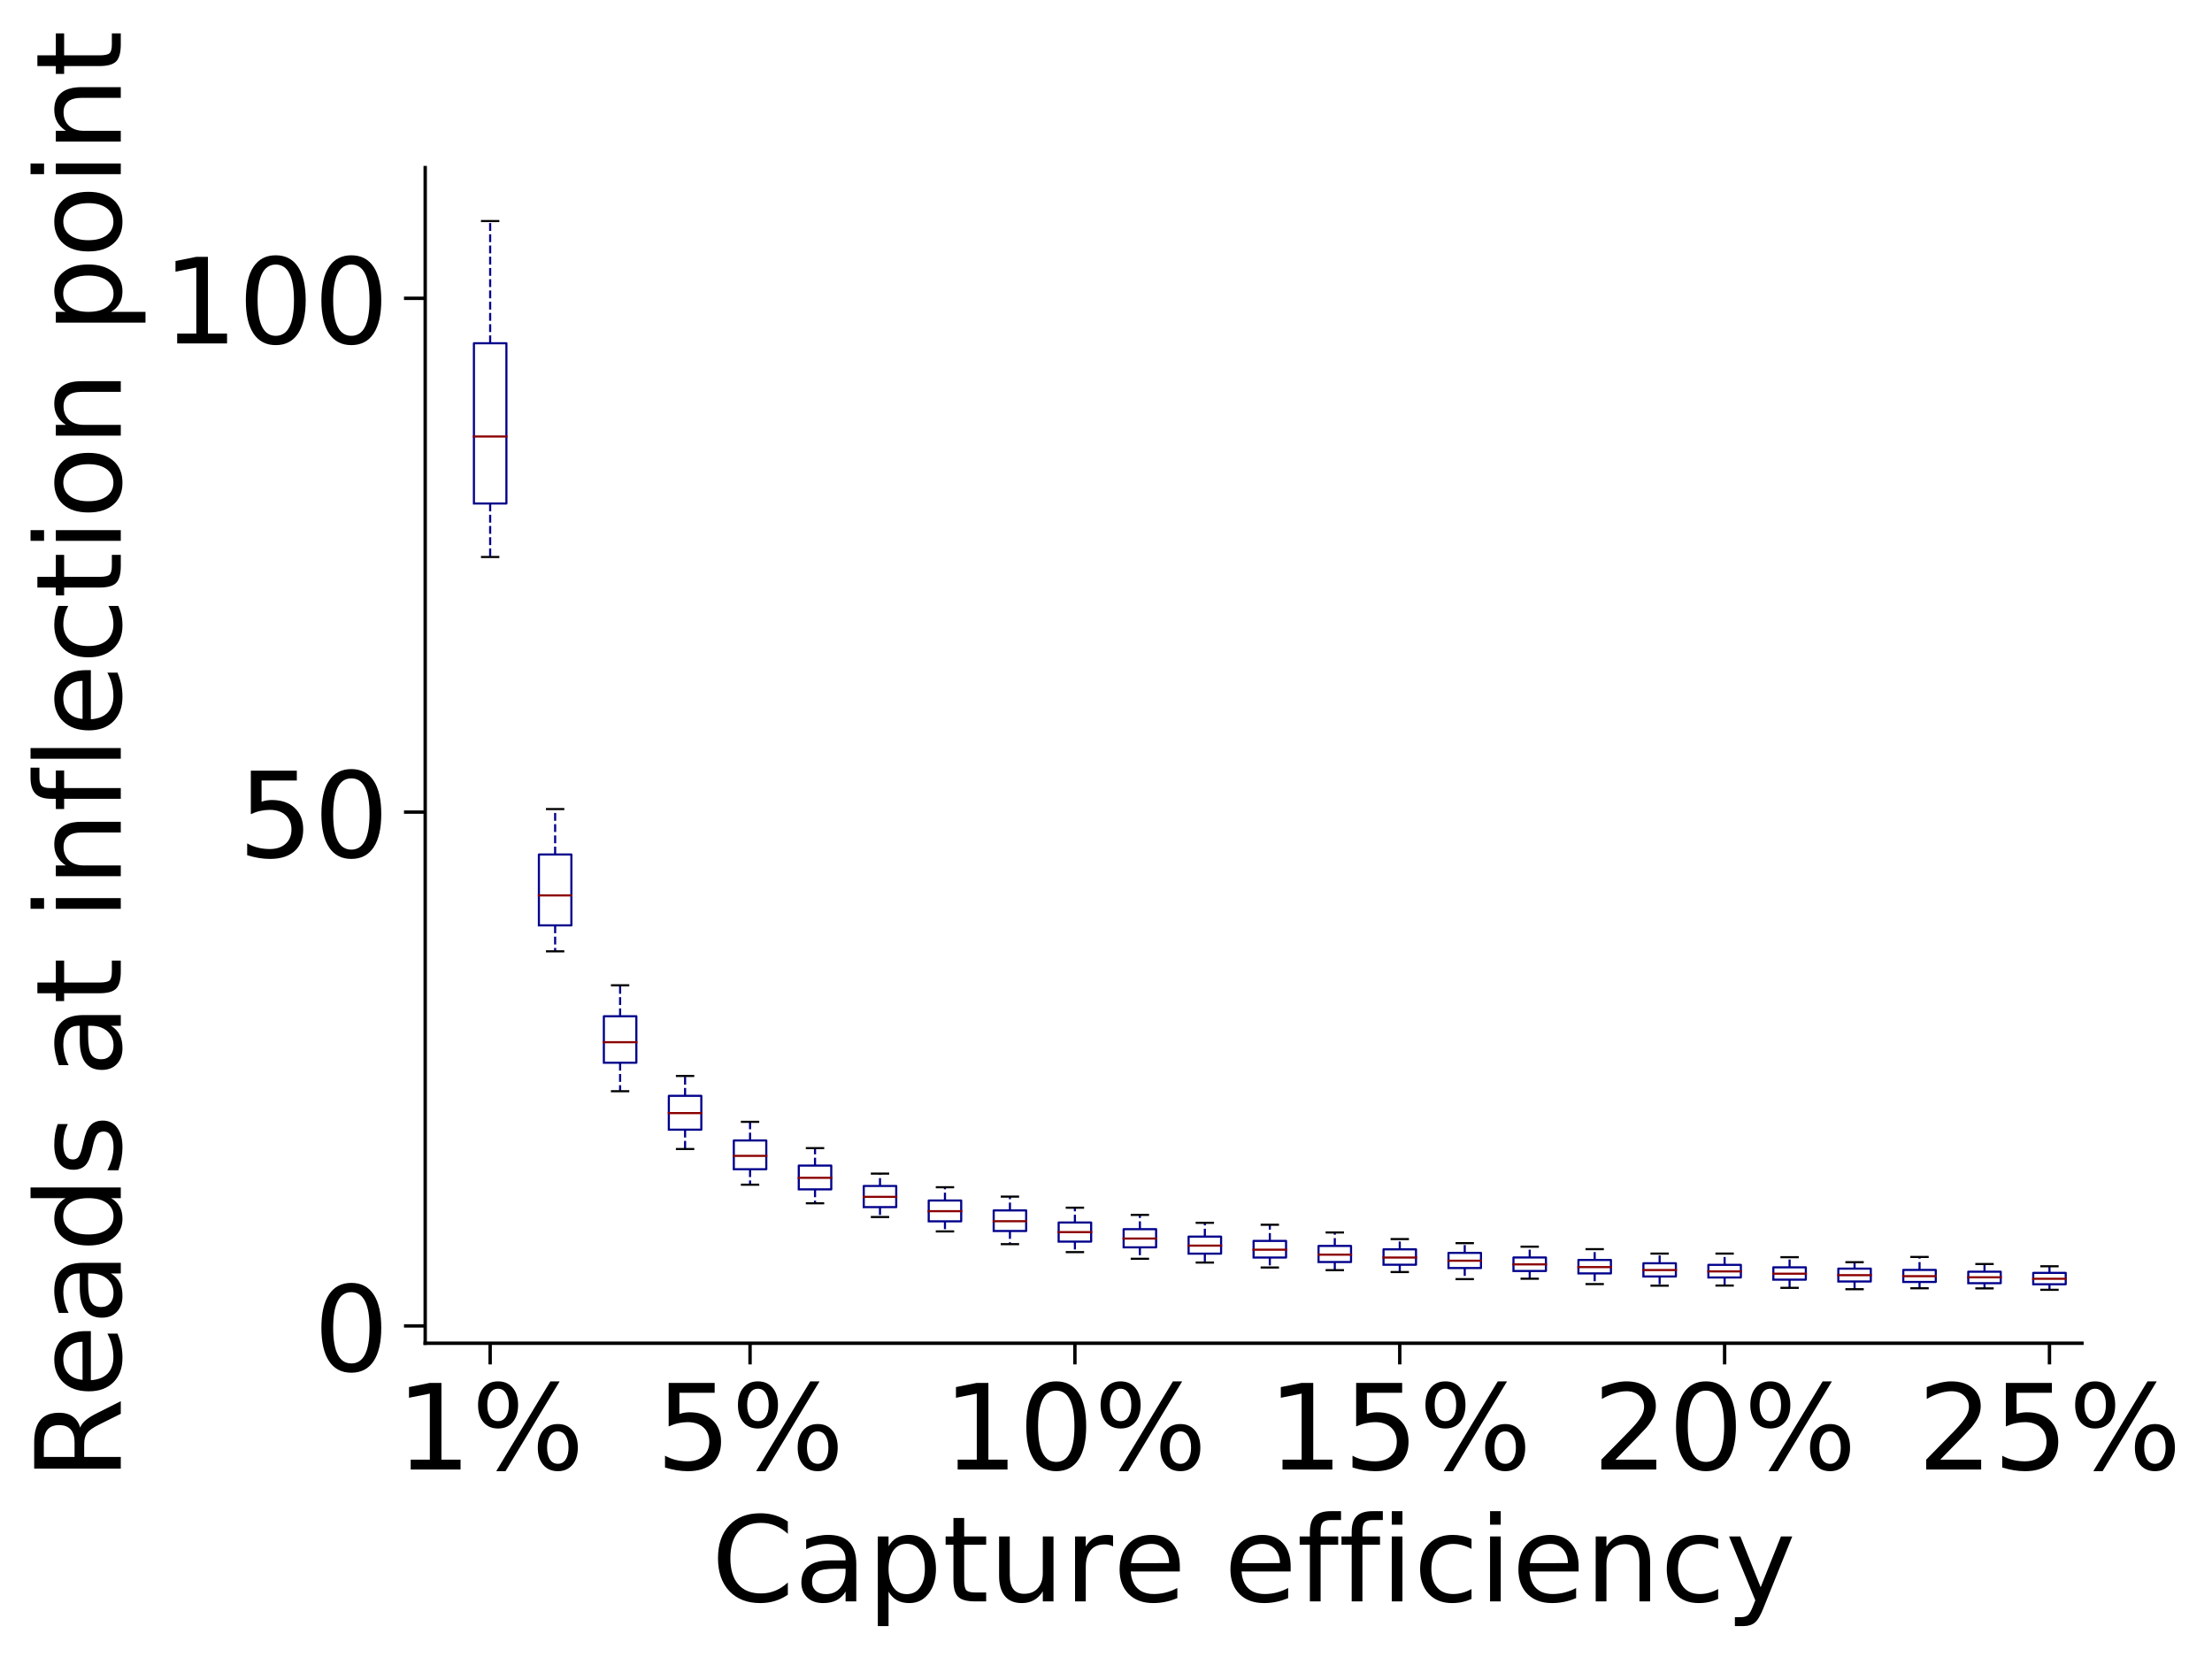 <?xml version="1.0" encoding="utf-8" standalone="no"?>
<!DOCTYPE svg PUBLIC "-//W3C//DTD SVG 1.1//EN"
  "http://www.w3.org/Graphics/SVG/1.1/DTD/svg11.dtd">
<!-- Created with matplotlib (https://matplotlib.org/) -->
<svg height="390.62pt" version="1.1" viewBox="0 0 521.502 390.62" width="521.502pt" xmlns="http://www.w3.org/2000/svg" xmlns:xlink="http://www.w3.org/1999/xlink">
 <defs>
  <style type="text/css">
*{stroke-linecap:butt;stroke-linejoin:round;}
  </style>
 </defs>
 <g id="figure_1">
  <g id="patch_1">
   <path d="M 0 390.62 
L 521.502 390.62 
L 521.502 0 
L 0 0 
z
" style="fill:none;"/>
  </g>
  <g id="axes_1">
   <g id="patch_2">
    <path d="M 100.244 316.723 
L 490.844 316.723 
L 490.844 39.523 
L 100.244 39.523 
z
" style="fill:none;"/>
   </g>
   <g id="matplotlib.axis_1">
    <g id="xtick_1">
     <g id="line2d_1">
      <defs>
       <path d="M 0 0 
L 0 5 
" id="m5a1c0b09aa" style="stroke:#000000;stroke-width:0.8;"/>
      </defs>
      <g>
       <use style="stroke:#000000;stroke-width:0.8;" x="115.561" xlink:href="#m5a1c0b09aa" y="316.723"/>
      </g>
     </g>
     <g id="text_1">
      <!-- 1% -->
      <defs>
       <path d="M 12.406 8.297 
L 28.516 8.297 
L 28.516 63.922 
L 10.984 60.406 
L 10.984 69.391 
L 28.422 72.906 
L 38.281 72.906 
L 38.281 8.297 
L 54.391 8.297 
L 54.391 0 
L 12.406 0 
z
" id="DejaVuSans-49"/>
       <path d="M 72.703 32.078 
Q 68.453 32.078 66.031 28.469 
Q 63.625 24.859 63.625 18.406 
Q 63.625 12.062 66.031 8.422 
Q 68.453 4.781 72.703 4.781 
Q 76.859 4.781 79.266 8.422 
Q 81.688 12.062 81.688 18.406 
Q 81.688 24.812 79.266 28.438 
Q 76.859 32.078 72.703 32.078 
z
M 72.703 38.281 
Q 80.422 38.281 84.953 32.906 
Q 89.5 27.547 89.5 18.406 
Q 89.5 9.281 84.938 3.922 
Q 80.375 -1.422 72.703 -1.422 
Q 64.891 -1.422 60.344 3.922 
Q 55.812 9.281 55.812 18.406 
Q 55.812 27.594 60.375 32.938 
Q 64.938 38.281 72.703 38.281 
z
M 22.312 68.016 
Q 18.109 68.016 15.688 64.375 
Q 13.281 60.75 13.281 54.391 
Q 13.281 47.953 15.672 44.328 
Q 18.062 40.719 22.312 40.719 
Q 26.562 40.719 28.969 44.328 
Q 31.391 47.953 31.391 54.391 
Q 31.391 60.688 28.953 64.344 
Q 26.516 68.016 22.312 68.016 
z
M 66.406 74.219 
L 74.219 74.219 
L 28.609 -1.422 
L 20.797 -1.422 
z
M 22.312 74.219 
Q 30.031 74.219 34.609 68.875 
Q 39.203 63.531 39.203 54.391 
Q 39.203 45.172 34.641 39.844 
Q 30.078 34.516 22.312 34.516 
Q 14.547 34.516 10.031 39.859 
Q 5.516 45.219 5.516 54.391 
Q 5.516 63.484 10.047 68.844 
Q 14.594 74.219 22.312 74.219 
z
" id="DejaVuSans-37"/>
      </defs>
      <g transform="translate(93.352 346.498)scale(0.28 -0.28)">
       <use xlink:href="#DejaVuSans-49"/>
       <use x="63.623" xlink:href="#DejaVuSans-37"/>
      </g>
     </g>
    </g>
    <g id="xtick_2">
     <g id="line2d_2">
      <g>
       <use style="stroke:#000000;stroke-width:0.8;" x="176.832" xlink:href="#m5a1c0b09aa" y="316.723"/>
      </g>
     </g>
     <g id="text_2">
      <!-- 5% -->
      <defs>
       <path d="M 10.797 72.906 
L 49.516 72.906 
L 49.516 64.594 
L 19.828 64.594 
L 19.828 46.734 
Q 21.969 47.469 24.109 47.828 
Q 26.266 48.188 28.422 48.188 
Q 40.625 48.188 47.75 41.5 
Q 54.891 34.812 54.891 23.391 
Q 54.891 11.625 47.562 5.094 
Q 40.234 -1.422 26.906 -1.422 
Q 22.312 -1.422 17.547 -0.641 
Q 12.797 0.141 7.719 1.703 
L 7.719 11.625 
Q 12.109 9.234 16.797 8.062 
Q 21.484 6.891 26.703 6.891 
Q 35.156 6.891 40.078 11.328 
Q 45.016 15.766 45.016 23.391 
Q 45.016 31 40.078 35.438 
Q 35.156 39.891 26.703 39.891 
Q 22.75 39.891 18.812 39.016 
Q 14.891 38.141 10.797 36.281 
z
" id="DejaVuSans-53"/>
      </defs>
      <g transform="translate(154.622 346.498)scale(0.28 -0.28)">
       <use xlink:href="#DejaVuSans-53"/>
       <use x="63.623" xlink:href="#DejaVuSans-37"/>
      </g>
     </g>
    </g>
    <g id="xtick_3">
     <g id="line2d_3">
      <g>
       <use style="stroke:#000000;stroke-width:0.8;" x="253.42" xlink:href="#m5a1c0b09aa" y="316.723"/>
      </g>
     </g>
     <g id="text_3">
      <!-- 10% -->
      <defs>
       <path d="M 31.781 66.406 
Q 24.172 66.406 20.328 58.906 
Q 16.5 51.422 16.5 36.375 
Q 16.5 21.391 20.328 13.891 
Q 24.172 6.391 31.781 6.391 
Q 39.453 6.391 43.281 13.891 
Q 47.125 21.391 47.125 36.375 
Q 47.125 51.422 43.281 58.906 
Q 39.453 66.406 31.781 66.406 
z
M 31.781 74.219 
Q 44.047 74.219 50.516 64.516 
Q 56.984 54.828 56.984 36.375 
Q 56.984 17.969 50.516 8.266 
Q 44.047 -1.422 31.781 -1.422 
Q 19.531 -1.422 13.062 8.266 
Q 6.594 17.969 6.594 36.375 
Q 6.594 54.828 13.062 64.516 
Q 19.531 74.219 31.781 74.219 
z
" id="DejaVuSans-48"/>
      </defs>
      <g transform="translate(222.303 346.498)scale(0.28 -0.28)">
       <use xlink:href="#DejaVuSans-49"/>
       <use x="63.623" xlink:href="#DejaVuSans-48"/>
       <use x="127.246" xlink:href="#DejaVuSans-37"/>
      </g>
     </g>
    </g>
    <g id="xtick_4">
     <g id="line2d_4">
      <g>
       <use style="stroke:#000000;stroke-width:0.8;" x="330.008" xlink:href="#m5a1c0b09aa" y="316.723"/>
      </g>
     </g>
     <g id="text_4">
      <!-- 15% -->
      <g transform="translate(298.891 346.498)scale(0.28 -0.28)">
       <use xlink:href="#DejaVuSans-49"/>
       <use x="63.623" xlink:href="#DejaVuSans-53"/>
       <use x="127.246" xlink:href="#DejaVuSans-37"/>
      </g>
     </g>
    </g>
    <g id="xtick_5">
     <g id="line2d_5">
      <g>
       <use style="stroke:#000000;stroke-width:0.8;" x="406.597" xlink:href="#m5a1c0b09aa" y="316.723"/>
      </g>
     </g>
     <g id="text_5">
      <!-- 20% -->
      <defs>
       <path d="M 19.188 8.297 
L 53.609 8.297 
L 53.609 0 
L 7.328 0 
L 7.328 8.297 
Q 12.938 14.109 22.625 23.891 
Q 32.328 33.688 34.812 36.531 
Q 39.547 41.844 41.422 45.531 
Q 43.312 49.219 43.312 52.781 
Q 43.312 58.594 39.234 62.25 
Q 35.156 65.922 28.609 65.922 
Q 23.969 65.922 18.812 64.312 
Q 13.672 62.703 7.812 59.422 
L 7.812 69.391 
Q 13.766 71.781 18.938 73 
Q 24.125 74.219 28.422 74.219 
Q 39.75 74.219 46.484 68.547 
Q 53.219 62.891 53.219 53.422 
Q 53.219 48.922 51.531 44.891 
Q 49.859 40.875 45.406 35.406 
Q 44.188 33.984 37.641 27.219 
Q 31.109 20.453 19.188 8.297 
z
" id="DejaVuSans-50"/>
      </defs>
      <g transform="translate(375.48 346.498)scale(0.28 -0.28)">
       <use xlink:href="#DejaVuSans-50"/>
       <use x="63.623" xlink:href="#DejaVuSans-48"/>
       <use x="127.246" xlink:href="#DejaVuSans-37"/>
      </g>
     </g>
    </g>
    <g id="xtick_6">
     <g id="line2d_6">
      <g>
       <use style="stroke:#000000;stroke-width:0.8;" x="483.185" xlink:href="#m5a1c0b09aa" y="316.723"/>
      </g>
     </g>
     <g id="text_6">
      <!-- 25% -->
      <g transform="translate(452.068 346.498)scale(0.28 -0.28)">
       <use xlink:href="#DejaVuSans-50"/>
       <use x="63.623" xlink:href="#DejaVuSans-53"/>
       <use x="127.246" xlink:href="#DejaVuSans-37"/>
      </g>
     </g>
    </g>
    <g id="text_7">
     <!-- Capture efficiency -->
     <defs>
      <path d="M 64.406 67.281 
L 64.406 56.891 
Q 59.422 61.531 53.781 63.812 
Q 48.141 66.109 41.797 66.109 
Q 29.297 66.109 22.656 58.469 
Q 16.016 50.828 16.016 36.375 
Q 16.016 21.969 22.656 14.328 
Q 29.297 6.688 41.797 6.688 
Q 48.141 6.688 53.781 8.984 
Q 59.422 11.281 64.406 15.922 
L 64.406 5.609 
Q 59.234 2.094 53.438 0.328 
Q 47.656 -1.422 41.219 -1.422 
Q 24.656 -1.422 15.125 8.703 
Q 5.609 18.844 5.609 36.375 
Q 5.609 53.953 15.125 64.078 
Q 24.656 74.219 41.219 74.219 
Q 47.75 74.219 53.531 72.484 
Q 59.328 70.75 64.406 67.281 
z
" id="DejaVuSans-67"/>
      <path d="M 34.281 27.484 
Q 23.391 27.484 19.188 25 
Q 14.984 22.516 14.984 16.5 
Q 14.984 11.719 18.141 8.906 
Q 21.297 6.109 26.703 6.109 
Q 34.188 6.109 38.703 11.406 
Q 43.219 16.703 43.219 25.484 
L 43.219 27.484 
z
M 52.203 31.203 
L 52.203 0 
L 43.219 0 
L 43.219 8.297 
Q 40.141 3.328 35.547 0.953 
Q 30.953 -1.422 24.312 -1.422 
Q 15.922 -1.422 10.953 3.297 
Q 6 8.016 6 15.922 
Q 6 25.141 12.172 29.828 
Q 18.359 34.516 30.609 34.516 
L 43.219 34.516 
L 43.219 35.406 
Q 43.219 41.609 39.141 45 
Q 35.062 48.391 27.688 48.391 
Q 23 48.391 18.547 47.266 
Q 14.109 46.141 10.016 43.891 
L 10.016 52.203 
Q 14.938 54.109 19.578 55.047 
Q 24.219 56 28.609 56 
Q 40.484 56 46.344 49.844 
Q 52.203 43.703 52.203 31.203 
z
" id="DejaVuSans-97"/>
      <path d="M 18.109 8.203 
L 18.109 -20.797 
L 9.078 -20.797 
L 9.078 54.688 
L 18.109 54.688 
L 18.109 46.391 
Q 20.953 51.266 25.266 53.625 
Q 29.594 56 35.594 56 
Q 45.562 56 51.781 48.094 
Q 58.016 40.188 58.016 27.297 
Q 58.016 14.406 51.781 6.484 
Q 45.562 -1.422 35.594 -1.422 
Q 29.594 -1.422 25.266 0.953 
Q 20.953 3.328 18.109 8.203 
z
M 48.688 27.297 
Q 48.688 37.203 44.609 42.844 
Q 40.531 48.484 33.406 48.484 
Q 26.266 48.484 22.188 42.844 
Q 18.109 37.203 18.109 27.297 
Q 18.109 17.391 22.188 11.75 
Q 26.266 6.109 33.406 6.109 
Q 40.531 6.109 44.609 11.75 
Q 48.688 17.391 48.688 27.297 
z
" id="DejaVuSans-112"/>
      <path d="M 18.312 70.219 
L 18.312 54.688 
L 36.812 54.688 
L 36.812 47.703 
L 18.312 47.703 
L 18.312 18.016 
Q 18.312 11.328 20.141 9.422 
Q 21.969 7.516 27.594 7.516 
L 36.812 7.516 
L 36.812 0 
L 27.594 0 
Q 17.188 0 13.234 3.875 
Q 9.281 7.766 9.281 18.016 
L 9.281 47.703 
L 2.688 47.703 
L 2.688 54.688 
L 9.281 54.688 
L 9.281 70.219 
z
" id="DejaVuSans-116"/>
      <path d="M 8.5 21.578 
L 8.5 54.688 
L 17.484 54.688 
L 17.484 21.922 
Q 17.484 14.156 20.5 10.266 
Q 23.531 6.391 29.594 6.391 
Q 36.859 6.391 41.078 11.031 
Q 45.312 15.672 45.312 23.688 
L 45.312 54.688 
L 54.297 54.688 
L 54.297 0 
L 45.312 0 
L 45.312 8.406 
Q 42.047 3.422 37.719 1 
Q 33.406 -1.422 27.688 -1.422 
Q 18.266 -1.422 13.375 4.438 
Q 8.5 10.297 8.5 21.578 
z
M 31.109 56 
z
" id="DejaVuSans-117"/>
      <path d="M 41.109 46.297 
Q 39.594 47.172 37.812 47.578 
Q 36.031 48 33.891 48 
Q 26.266 48 22.188 43.047 
Q 18.109 38.094 18.109 28.812 
L 18.109 0 
L 9.078 0 
L 9.078 54.688 
L 18.109 54.688 
L 18.109 46.188 
Q 20.953 51.172 25.484 53.578 
Q 30.031 56 36.531 56 
Q 37.453 56 38.578 55.875 
Q 39.703 55.766 41.062 55.516 
z
" id="DejaVuSans-114"/>
      <path d="M 56.203 29.594 
L 56.203 25.203 
L 14.891 25.203 
Q 15.484 15.922 20.484 11.062 
Q 25.484 6.203 34.422 6.203 
Q 39.594 6.203 44.453 7.469 
Q 49.312 8.734 54.109 11.281 
L 54.109 2.781 
Q 49.266 0.734 44.188 -0.344 
Q 39.109 -1.422 33.891 -1.422 
Q 20.797 -1.422 13.156 6.188 
Q 5.516 13.812 5.516 26.812 
Q 5.516 40.234 12.766 48.109 
Q 20.016 56 32.328 56 
Q 43.359 56 49.781 48.891 
Q 56.203 41.797 56.203 29.594 
z
M 47.219 32.234 
Q 47.125 39.594 43.094 43.984 
Q 39.062 48.391 32.422 48.391 
Q 24.906 48.391 20.391 44.141 
Q 15.875 39.891 15.188 32.172 
z
" id="DejaVuSans-101"/>
      <path id="DejaVuSans-32"/>
      <path d="M 37.109 75.984 
L 37.109 68.5 
L 28.516 68.5 
Q 23.688 68.5 21.797 66.547 
Q 19.922 64.594 19.922 59.516 
L 19.922 54.688 
L 34.719 54.688 
L 34.719 47.703 
L 19.922 47.703 
L 19.922 0 
L 10.891 0 
L 10.891 47.703 
L 2.297 47.703 
L 2.297 54.688 
L 10.891 54.688 
L 10.891 58.5 
Q 10.891 67.625 15.141 71.797 
Q 19.391 75.984 28.609 75.984 
z
" id="DejaVuSans-102"/>
      <path d="M 9.422 54.688 
L 18.406 54.688 
L 18.406 0 
L 9.422 0 
z
M 9.422 75.984 
L 18.406 75.984 
L 18.406 64.594 
L 9.422 64.594 
z
" id="DejaVuSans-105"/>
      <path d="M 48.781 52.594 
L 48.781 44.188 
Q 44.969 46.297 41.141 47.344 
Q 37.312 48.391 33.406 48.391 
Q 24.656 48.391 19.812 42.844 
Q 14.984 37.312 14.984 27.297 
Q 14.984 17.281 19.812 11.734 
Q 24.656 6.203 33.406 6.203 
Q 37.312 6.203 41.141 7.25 
Q 44.969 8.297 48.781 10.406 
L 48.781 2.094 
Q 45.016 0.344 40.984 -0.531 
Q 36.969 -1.422 32.422 -1.422 
Q 20.062 -1.422 12.781 6.344 
Q 5.516 14.109 5.516 27.297 
Q 5.516 40.672 12.859 48.328 
Q 20.219 56 33.016 56 
Q 37.156 56 41.109 55.141 
Q 45.062 54.297 48.781 52.594 
z
" id="DejaVuSans-99"/>
      <path d="M 54.891 33.016 
L 54.891 0 
L 45.906 0 
L 45.906 32.719 
Q 45.906 40.484 42.875 44.328 
Q 39.844 48.188 33.797 48.188 
Q 26.516 48.188 22.312 43.547 
Q 18.109 38.922 18.109 30.906 
L 18.109 0 
L 9.078 0 
L 9.078 54.688 
L 18.109 54.688 
L 18.109 46.188 
Q 21.344 51.125 25.703 53.562 
Q 30.078 56 35.797 56 
Q 45.219 56 50.047 50.172 
Q 54.891 44.344 54.891 33.016 
z
" id="DejaVuSans-110"/>
      <path d="M 32.172 -5.078 
Q 28.375 -14.844 24.75 -17.812 
Q 21.141 -20.797 15.094 -20.797 
L 7.906 -20.797 
L 7.906 -13.281 
L 13.188 -13.281 
Q 16.891 -13.281 18.938 -11.516 
Q 21 -9.766 23.484 -3.219 
L 25.094 0.875 
L 2.984 54.688 
L 12.5 54.688 
L 29.594 11.922 
L 46.688 54.688 
L 56.203 54.688 
z
" id="DejaVuSans-121"/>
     </defs>
     <g transform="translate(167.706 377.597)scale(0.28 -0.28)">
      <use xlink:href="#DejaVuSans-67"/>
      <use x="69.824" xlink:href="#DejaVuSans-97"/>
      <use x="131.104" xlink:href="#DejaVuSans-112"/>
      <use x="194.58" xlink:href="#DejaVuSans-116"/>
      <use x="233.789" xlink:href="#DejaVuSans-117"/>
      <use x="297.168" xlink:href="#DejaVuSans-114"/>
      <use x="338.25" xlink:href="#DejaVuSans-101"/>
      <use x="399.773" xlink:href="#DejaVuSans-32"/>
      <use x="431.561" xlink:href="#DejaVuSans-101"/>
      <use x="493.084" xlink:href="#DejaVuSans-102"/>
      <use x="528.289" xlink:href="#DejaVuSans-102"/>
      <use x="563.494" xlink:href="#DejaVuSans-105"/>
      <use x="591.277" xlink:href="#DejaVuSans-99"/>
      <use x="646.258" xlink:href="#DejaVuSans-105"/>
      <use x="674.041" xlink:href="#DejaVuSans-101"/>
      <use x="735.564" xlink:href="#DejaVuSans-110"/>
      <use x="798.943" xlink:href="#DejaVuSans-99"/>
      <use x="853.924" xlink:href="#DejaVuSans-121"/>
     </g>
    </g>
   </g>
   <g id="matplotlib.axis_2">
    <g id="ytick_1">
     <g id="line2d_7">
      <defs>
       <path d="M 0 0 
L -5 0 
" id="mb9cf471424" style="stroke:#000000;stroke-width:0.8;"/>
      </defs>
      <g>
       <use style="stroke:#000000;stroke-width:0.8;" x="100.244" xlink:href="#mb9cf471424" y="312.641"/>
      </g>
     </g>
     <g id="text_8">
      <!-- 0 -->
      <g transform="translate(73.929 323.279)scale(0.28 -0.28)">
       <use xlink:href="#DejaVuSans-48"/>
      </g>
     </g>
    </g>
    <g id="ytick_2">
     <g id="line2d_8">
      <g>
       <use style="stroke:#000000;stroke-width:0.8;" x="100.244" xlink:href="#mb9cf471424" y="191.49"/>
      </g>
     </g>
     <g id="text_9">
      <!-- 50 -->
      <g transform="translate(56.114 202.128)scale(0.28 -0.28)">
       <use xlink:href="#DejaVuSans-53"/>
       <use x="63.623" xlink:href="#DejaVuSans-48"/>
      </g>
     </g>
    </g>
    <g id="ytick_3">
     <g id="line2d_9">
      <g>
       <use style="stroke:#000000;stroke-width:0.8;" x="100.244" xlink:href="#mb9cf471424" y="70.339"/>
      </g>
     </g>
     <g id="text_10">
      <!-- 100 -->
      <g transform="translate(38.299 80.977)scale(0.28 -0.28)">
       <use xlink:href="#DejaVuSans-49"/>
       <use x="63.623" xlink:href="#DejaVuSans-48"/>
       <use x="127.246" xlink:href="#DejaVuSans-48"/>
      </g>
     </g>
    </g>
    <g id="text_11">
     <!-- Reads at inflection point -->
     <defs>
      <path d="M 44.391 34.188 
Q 47.562 33.109 50.562 29.594 
Q 53.562 26.078 56.594 19.922 
L 66.609 0 
L 56 0 
L 46.688 18.703 
Q 43.062 26.031 39.672 28.422 
Q 36.281 30.812 30.422 30.812 
L 19.672 30.812 
L 19.672 0 
L 9.812 0 
L 9.812 72.906 
L 32.078 72.906 
Q 44.578 72.906 50.734 67.672 
Q 56.891 62.453 56.891 51.906 
Q 56.891 45.016 53.688 40.469 
Q 50.484 35.938 44.391 34.188 
z
M 19.672 64.797 
L 19.672 38.922 
L 32.078 38.922 
Q 39.203 38.922 42.844 42.219 
Q 46.484 45.516 46.484 51.906 
Q 46.484 58.297 42.844 61.547 
Q 39.203 64.797 32.078 64.797 
z
" id="DejaVuSans-82"/>
      <path d="M 45.406 46.391 
L 45.406 75.984 
L 54.391 75.984 
L 54.391 0 
L 45.406 0 
L 45.406 8.203 
Q 42.578 3.328 38.25 0.953 
Q 33.938 -1.422 27.875 -1.422 
Q 17.969 -1.422 11.734 6.484 
Q 5.516 14.406 5.516 27.297 
Q 5.516 40.188 11.734 48.094 
Q 17.969 56 27.875 56 
Q 33.938 56 38.25 53.625 
Q 42.578 51.266 45.406 46.391 
z
M 14.797 27.297 
Q 14.797 17.391 18.875 11.75 
Q 22.953 6.109 30.078 6.109 
Q 37.203 6.109 41.297 11.75 
Q 45.406 17.391 45.406 27.297 
Q 45.406 37.203 41.297 42.844 
Q 37.203 48.484 30.078 48.484 
Q 22.953 48.484 18.875 42.844 
Q 14.797 37.203 14.797 27.297 
z
" id="DejaVuSans-100"/>
      <path d="M 44.281 53.078 
L 44.281 44.578 
Q 40.484 46.531 36.375 47.5 
Q 32.281 48.484 27.875 48.484 
Q 21.188 48.484 17.844 46.438 
Q 14.5 44.391 14.5 40.281 
Q 14.5 37.156 16.891 35.375 
Q 19.281 33.594 26.516 31.984 
L 29.594 31.297 
Q 39.156 29.25 43.188 25.516 
Q 47.219 21.781 47.219 15.094 
Q 47.219 7.469 41.188 3.016 
Q 35.156 -1.422 24.609 -1.422 
Q 20.219 -1.422 15.453 -0.562 
Q 10.688 0.297 5.422 2 
L 5.422 11.281 
Q 10.406 8.688 15.234 7.391 
Q 20.062 6.109 24.812 6.109 
Q 31.156 6.109 34.562 8.281 
Q 37.984 10.453 37.984 14.406 
Q 37.984 18.062 35.516 20.016 
Q 33.062 21.969 24.703 23.781 
L 21.578 24.516 
Q 13.234 26.266 9.516 29.906 
Q 5.812 33.547 5.812 39.891 
Q 5.812 47.609 11.281 51.797 
Q 16.75 56 26.812 56 
Q 31.781 56 36.172 55.266 
Q 40.578 54.547 44.281 53.078 
z
" id="DejaVuSans-115"/>
      <path d="M 9.422 75.984 
L 18.406 75.984 
L 18.406 0 
L 9.422 0 
z
" id="DejaVuSans-108"/>
      <path d="M 30.609 48.391 
Q 23.391 48.391 19.188 42.75 
Q 14.984 37.109 14.984 27.297 
Q 14.984 17.484 19.156 11.844 
Q 23.344 6.203 30.609 6.203 
Q 37.797 6.203 41.984 11.859 
Q 46.188 17.531 46.188 27.297 
Q 46.188 37.016 41.984 42.703 
Q 37.797 48.391 30.609 48.391 
z
M 30.609 56 
Q 42.328 56 49.016 48.375 
Q 55.719 40.766 55.719 27.297 
Q 55.719 13.875 49.016 6.219 
Q 42.328 -1.422 30.609 -1.422 
Q 18.844 -1.422 12.172 6.219 
Q 5.516 13.875 5.516 27.297 
Q 5.516 40.766 12.172 48.375 
Q 18.844 56 30.609 56 
z
" id="DejaVuSans-111"/>
     </defs>
     <g transform="translate(28.476 349.045)rotate(-90)scale(0.28 -0.28)">
      <use xlink:href="#DejaVuSans-82"/>
      <use x="69.42" xlink:href="#DejaVuSans-101"/>
      <use x="130.943" xlink:href="#DejaVuSans-97"/>
      <use x="192.223" xlink:href="#DejaVuSans-100"/>
      <use x="255.699" xlink:href="#DejaVuSans-115"/>
      <use x="307.799" xlink:href="#DejaVuSans-32"/>
      <use x="339.586" xlink:href="#DejaVuSans-97"/>
      <use x="400.865" xlink:href="#DejaVuSans-116"/>
      <use x="440.074" xlink:href="#DejaVuSans-32"/>
      <use x="471.861" xlink:href="#DejaVuSans-105"/>
      <use x="499.645" xlink:href="#DejaVuSans-110"/>
      <use x="563.023" xlink:href="#DejaVuSans-102"/>
      <use x="598.229" xlink:href="#DejaVuSans-108"/>
      <use x="626.012" xlink:href="#DejaVuSans-101"/>
      <use x="687.535" xlink:href="#DejaVuSans-99"/>
      <use x="742.516" xlink:href="#DejaVuSans-116"/>
      <use x="781.725" xlink:href="#DejaVuSans-105"/>
      <use x="809.508" xlink:href="#DejaVuSans-111"/>
      <use x="870.689" xlink:href="#DejaVuSans-110"/>
      <use x="934.068" xlink:href="#DejaVuSans-32"/>
      <use x="965.855" xlink:href="#DejaVuSans-112"/>
      <use x="1029.332" xlink:href="#DejaVuSans-111"/>
      <use x="1090.514" xlink:href="#DejaVuSans-105"/>
      <use x="1118.297" xlink:href="#DejaVuSans-110"/>
      <use x="1181.676" xlink:href="#DejaVuSans-116"/>
     </g>
    </g>
   </g>
   <g id="line2d_10">
    <path clip-path="url(#p0cd8506ed8)" d="M 111.732 118.723 
L 119.391 118.723 
L 119.391 80.94 
L 111.732 80.94 
L 111.732 118.723 
" style="fill:none;stroke:#00008b;stroke-linecap:square;stroke-width:0.5;"/>
   </g>
   <g id="line2d_11">
    <path clip-path="url(#p0cd8506ed8)" d="M 115.561 118.723 
L 115.561 131.337 
" style="fill:none;stroke:#00008b;stroke-dasharray:1.85,0.8;stroke-dashoffset:0;stroke-width:0.5;"/>
   </g>
   <g id="line2d_12">
    <path clip-path="url(#p0cd8506ed8)" d="M 115.561 80.94 
L 115.561 52.123 
" style="fill:none;stroke:#00008b;stroke-dasharray:1.85,0.8;stroke-dashoffset:0;stroke-width:0.5;"/>
   </g>
   <g id="line2d_13">
    <path clip-path="url(#p0cd8506ed8)" d="M 113.647 131.337 
L 117.476 131.337 
" style="fill:none;stroke:#000000;stroke-linecap:square;stroke-width:0.5;"/>
   </g>
   <g id="line2d_14">
    <path clip-path="url(#p0cd8506ed8)" d="M 113.647 52.123 
L 117.476 52.123 
" style="fill:none;stroke:#000000;stroke-linecap:square;stroke-width:0.5;"/>
   </g>
   <g id="line2d_15"/>
   <g id="line2d_16">
    <path clip-path="url(#p0cd8506ed8)" d="M 127.05 218.202 
L 134.708 218.202 
L 134.708 201.486 
L 127.05 201.486 
L 127.05 218.202 
" style="fill:none;stroke:#00008b;stroke-linecap:square;stroke-width:0.5;"/>
   </g>
   <g id="line2d_17">
    <path clip-path="url(#p0cd8506ed8)" d="M 130.879 218.202 
L 130.879 224.309 
" style="fill:none;stroke:#00008b;stroke-dasharray:1.85,0.8;stroke-dashoffset:0;stroke-width:0.5;"/>
   </g>
   <g id="line2d_18">
    <path clip-path="url(#p0cd8506ed8)" d="M 130.879 201.486 
L 130.879 190.768 
" style="fill:none;stroke:#00008b;stroke-dasharray:1.85,0.8;stroke-dashoffset:0;stroke-width:0.5;"/>
   </g>
   <g id="line2d_19">
    <path clip-path="url(#p0cd8506ed8)" d="M 128.964 224.309 
L 132.794 224.309 
" style="fill:none;stroke:#000000;stroke-linecap:square;stroke-width:0.5;"/>
   </g>
   <g id="line2d_20">
    <path clip-path="url(#p0cd8506ed8)" d="M 128.964 190.768 
L 132.794 190.768 
" style="fill:none;stroke:#000000;stroke-linecap:square;stroke-width:0.5;"/>
   </g>
   <g id="line2d_21"/>
   <g id="line2d_22">
    <path clip-path="url(#p0cd8506ed8)" d="M 142.367 250.585 
L 150.026 250.585 
L 150.026 239.623 
L 142.367 239.623 
L 142.367 250.585 
" style="fill:none;stroke:#00008b;stroke-linecap:square;stroke-width:0.5;"/>
   </g>
   <g id="line2d_23">
    <path clip-path="url(#p0cd8506ed8)" d="M 146.197 250.585 
L 146.197 257.302 
" style="fill:none;stroke:#00008b;stroke-dasharray:1.85,0.8;stroke-dashoffset:0;stroke-width:0.5;"/>
   </g>
   <g id="line2d_24">
    <path clip-path="url(#p0cd8506ed8)" d="M 146.197 239.623 
L 146.197 232.322 
" style="fill:none;stroke:#00008b;stroke-dasharray:1.85,0.8;stroke-dashoffset:0;stroke-width:0.5;"/>
   </g>
   <g id="line2d_25">
    <path clip-path="url(#p0cd8506ed8)" d="M 144.282 257.302 
L 148.111 257.302 
" style="fill:none;stroke:#000000;stroke-linecap:square;stroke-width:0.5;"/>
   </g>
   <g id="line2d_26">
    <path clip-path="url(#p0cd8506ed8)" d="M 144.282 232.322 
L 148.111 232.322 
" style="fill:none;stroke:#000000;stroke-linecap:square;stroke-width:0.5;"/>
   </g>
   <g id="line2d_27"/>
   <g id="line2d_28">
    <path clip-path="url(#p0cd8506ed8)" d="M 157.685 266.366 
L 165.344 266.366 
L 165.344 258.391 
L 157.685 258.391 
L 157.685 266.366 
" style="fill:none;stroke:#00008b;stroke-linecap:square;stroke-width:0.5;"/>
   </g>
   <g id="line2d_29">
    <path clip-path="url(#p0cd8506ed8)" d="M 161.514 266.366 
L 161.514 270.934 
" style="fill:none;stroke:#00008b;stroke-dasharray:1.85,0.8;stroke-dashoffset:0;stroke-width:0.5;"/>
   </g>
   <g id="line2d_30">
    <path clip-path="url(#p0cd8506ed8)" d="M 161.514 258.391 
L 161.514 253.694 
" style="fill:none;stroke:#00008b;stroke-dasharray:1.85,0.8;stroke-dashoffset:0;stroke-width:0.5;"/>
   </g>
   <g id="line2d_31">
    <path clip-path="url(#p0cd8506ed8)" d="M 159.6 270.934 
L 163.429 270.934 
" style="fill:none;stroke:#000000;stroke-linecap:square;stroke-width:0.5;"/>
   </g>
   <g id="line2d_32">
    <path clip-path="url(#p0cd8506ed8)" d="M 159.6 253.694 
L 163.429 253.694 
" style="fill:none;stroke:#000000;stroke-linecap:square;stroke-width:0.5;"/>
   </g>
   <g id="line2d_33"/>
   <g id="line2d_34">
    <path clip-path="url(#p0cd8506ed8)" d="M 173.003 275.694 
L 180.661 275.694 
L 180.661 268.92 
L 173.003 268.92 
L 173.003 275.694 
" style="fill:none;stroke:#00008b;stroke-linecap:square;stroke-width:0.5;"/>
   </g>
   <g id="line2d_35">
    <path clip-path="url(#p0cd8506ed8)" d="M 176.832 275.694 
L 176.832 279.342 
" style="fill:none;stroke:#00008b;stroke-dasharray:1.85,0.8;stroke-dashoffset:0;stroke-width:0.5;"/>
   </g>
   <g id="line2d_36">
    <path clip-path="url(#p0cd8506ed8)" d="M 176.832 268.92 
L 176.832 264.519 
" style="fill:none;stroke:#00008b;stroke-dasharray:1.85,0.8;stroke-dashoffset:0;stroke-width:0.5;"/>
   </g>
   <g id="line2d_37">
    <path clip-path="url(#p0cd8506ed8)" d="M 174.917 279.342 
L 178.747 279.342 
" style="fill:none;stroke:#000000;stroke-linecap:square;stroke-width:0.5;"/>
   </g>
   <g id="line2d_38">
    <path clip-path="url(#p0cd8506ed8)" d="M 174.917 264.519 
L 178.747 264.519 
" style="fill:none;stroke:#000000;stroke-linecap:square;stroke-width:0.5;"/>
   </g>
   <g id="line2d_39"/>
   <g id="line2d_40">
    <path clip-path="url(#p0cd8506ed8)" d="M 188.32 280.446 
L 195.979 280.446 
L 195.979 274.835 
L 188.32 274.835 
L 188.32 280.446 
" style="fill:none;stroke:#00008b;stroke-linecap:square;stroke-width:0.5;"/>
   </g>
   <g id="line2d_41">
    <path clip-path="url(#p0cd8506ed8)" d="M 192.15 280.446 
L 192.15 283.719 
" style="fill:none;stroke:#00008b;stroke-dasharray:1.85,0.8;stroke-dashoffset:0;stroke-width:0.5;"/>
   </g>
   <g id="line2d_42">
    <path clip-path="url(#p0cd8506ed8)" d="M 192.15 274.835 
L 192.15 270.726 
" style="fill:none;stroke:#00008b;stroke-dasharray:1.85,0.8;stroke-dashoffset:0;stroke-width:0.5;"/>
   </g>
   <g id="line2d_43">
    <path clip-path="url(#p0cd8506ed8)" d="M 190.235 283.719 
L 194.064 283.719 
" style="fill:none;stroke:#000000;stroke-linecap:square;stroke-width:0.5;"/>
   </g>
   <g id="line2d_44">
    <path clip-path="url(#p0cd8506ed8)" d="M 190.235 270.726 
L 194.064 270.726 
" style="fill:none;stroke:#000000;stroke-linecap:square;stroke-width:0.5;"/>
   </g>
   <g id="line2d_45"/>
   <g id="line2d_46">
    <path clip-path="url(#p0cd8506ed8)" d="M 203.638 284.627 
L 211.297 284.627 
L 211.297 279.643 
L 203.638 279.643 
L 203.638 284.627 
" style="fill:none;stroke:#00008b;stroke-linecap:square;stroke-width:0.5;"/>
   </g>
   <g id="line2d_47">
    <path clip-path="url(#p0cd8506ed8)" d="M 207.467 284.627 
L 207.467 286.971 
" style="fill:none;stroke:#00008b;stroke-dasharray:1.85,0.8;stroke-dashoffset:0;stroke-width:0.5;"/>
   </g>
   <g id="line2d_48">
    <path clip-path="url(#p0cd8506ed8)" d="M 207.467 279.643 
L 207.467 276.736 
" style="fill:none;stroke:#00008b;stroke-dasharray:1.85,0.8;stroke-dashoffset:0;stroke-width:0.5;"/>
   </g>
   <g id="line2d_49">
    <path clip-path="url(#p0cd8506ed8)" d="M 205.553 286.971 
L 209.382 286.971 
" style="fill:none;stroke:#000000;stroke-linecap:square;stroke-width:0.5;"/>
   </g>
   <g id="line2d_50">
    <path clip-path="url(#p0cd8506ed8)" d="M 205.553 276.736 
L 209.382 276.736 
" style="fill:none;stroke:#000000;stroke-linecap:square;stroke-width:0.5;"/>
   </g>
   <g id="line2d_51"/>
   <g id="line2d_52">
    <path clip-path="url(#p0cd8506ed8)" d="M 218.956 287.977 
L 226.614 287.977 
L 226.614 283.077 
L 218.956 283.077 
L 218.956 287.977 
" style="fill:none;stroke:#00008b;stroke-linecap:square;stroke-width:0.5;"/>
   </g>
   <g id="line2d_53">
    <path clip-path="url(#p0cd8506ed8)" d="M 222.785 287.977 
L 222.785 290.361 
" style="fill:none;stroke:#00008b;stroke-dasharray:1.85,0.8;stroke-dashoffset:0;stroke-width:0.5;"/>
   </g>
   <g id="line2d_54">
    <path clip-path="url(#p0cd8506ed8)" d="M 222.785 283.077 
L 222.785 279.939 
" style="fill:none;stroke:#00008b;stroke-dasharray:1.85,0.8;stroke-dashoffset:0;stroke-width:0.5;"/>
   </g>
   <g id="line2d_55">
    <path clip-path="url(#p0cd8506ed8)" d="M 220.87 290.361 
L 224.7 290.361 
" style="fill:none;stroke:#000000;stroke-linecap:square;stroke-width:0.5;"/>
   </g>
   <g id="line2d_56">
    <path clip-path="url(#p0cd8506ed8)" d="M 220.87 279.939 
L 224.7 279.939 
" style="fill:none;stroke:#000000;stroke-linecap:square;stroke-width:0.5;"/>
   </g>
   <g id="line2d_57"/>
   <g id="line2d_58">
    <path clip-path="url(#p0cd8506ed8)" d="M 234.273 290.264 
L 241.932 290.264 
L 241.932 285.413 
L 234.273 285.413 
L 234.273 290.264 
" style="fill:none;stroke:#00008b;stroke-linecap:square;stroke-width:0.5;"/>
   </g>
   <g id="line2d_59">
    <path clip-path="url(#p0cd8506ed8)" d="M 238.103 290.264 
L 238.103 293.367 
" style="fill:none;stroke:#00008b;stroke-dasharray:1.85,0.8;stroke-dashoffset:0;stroke-width:0.5;"/>
   </g>
   <g id="line2d_60">
    <path clip-path="url(#p0cd8506ed8)" d="M 238.103 285.413 
L 238.103 282.153 
" style="fill:none;stroke:#00008b;stroke-dasharray:1.85,0.8;stroke-dashoffset:0;stroke-width:0.5;"/>
   </g>
   <g id="line2d_61">
    <path clip-path="url(#p0cd8506ed8)" d="M 236.188 293.367 
L 240.017 293.367 
" style="fill:none;stroke:#000000;stroke-linecap:square;stroke-width:0.5;"/>
   </g>
   <g id="line2d_62">
    <path clip-path="url(#p0cd8506ed8)" d="M 236.188 282.153 
L 240.017 282.153 
" style="fill:none;stroke:#000000;stroke-linecap:square;stroke-width:0.5;"/>
   </g>
   <g id="line2d_63"/>
   <g id="line2d_64">
    <path clip-path="url(#p0cd8506ed8)" d="M 249.591 292.758 
L 257.25 292.758 
L 257.25 288.26 
L 249.591 288.26 
L 249.591 292.758 
" style="fill:none;stroke:#00008b;stroke-linecap:square;stroke-width:0.5;"/>
   </g>
   <g id="line2d_65">
    <path clip-path="url(#p0cd8506ed8)" d="M 253.42 292.758 
L 253.42 295.244 
" style="fill:none;stroke:#00008b;stroke-dasharray:1.85,0.8;stroke-dashoffset:0;stroke-width:0.5;"/>
   </g>
   <g id="line2d_66">
    <path clip-path="url(#p0cd8506ed8)" d="M 253.42 288.26 
L 253.42 284.763 
" style="fill:none;stroke:#00008b;stroke-dasharray:1.85,0.8;stroke-dashoffset:0;stroke-width:0.5;"/>
   </g>
   <g id="line2d_67">
    <path clip-path="url(#p0cd8506ed8)" d="M 251.506 295.244 
L 255.335 295.244 
" style="fill:none;stroke:#000000;stroke-linecap:square;stroke-width:0.5;"/>
   </g>
   <g id="line2d_68">
    <path clip-path="url(#p0cd8506ed8)" d="M 251.506 284.763 
L 255.335 284.763 
" style="fill:none;stroke:#000000;stroke-linecap:square;stroke-width:0.5;"/>
   </g>
   <g id="line2d_69"/>
   <g id="line2d_70">
    <path clip-path="url(#p0cd8506ed8)" d="M 264.908 294.118 
L 272.567 294.118 
L 272.567 289.831 
L 264.908 289.831 
L 264.908 294.118 
" style="fill:none;stroke:#00008b;stroke-linecap:square;stroke-width:0.5;"/>
   </g>
   <g id="line2d_71">
    <path clip-path="url(#p0cd8506ed8)" d="M 268.738 294.118 
L 268.738 296.806 
" style="fill:none;stroke:#00008b;stroke-dasharray:1.85,0.8;stroke-dashoffset:0;stroke-width:0.5;"/>
   </g>
   <g id="line2d_72">
    <path clip-path="url(#p0cd8506ed8)" d="M 268.738 289.831 
L 268.738 286.468 
" style="fill:none;stroke:#00008b;stroke-dasharray:1.85,0.8;stroke-dashoffset:0;stroke-width:0.5;"/>
   </g>
   <g id="line2d_73">
    <path clip-path="url(#p0cd8506ed8)" d="M 266.823 296.806 
L 270.653 296.806 
" style="fill:none;stroke:#000000;stroke-linecap:square;stroke-width:0.5;"/>
   </g>
   <g id="line2d_74">
    <path clip-path="url(#p0cd8506ed8)" d="M 266.823 286.468 
L 270.653 286.468 
" style="fill:none;stroke:#000000;stroke-linecap:square;stroke-width:0.5;"/>
   </g>
   <g id="line2d_75"/>
   <g id="line2d_76">
    <path clip-path="url(#p0cd8506ed8)" d="M 280.226 295.597 
L 287.885 295.597 
L 287.885 291.585 
L 280.226 291.585 
L 280.226 295.597 
" style="fill:none;stroke:#00008b;stroke-linecap:square;stroke-width:0.5;"/>
   </g>
   <g id="line2d_77">
    <path clip-path="url(#p0cd8506ed8)" d="M 284.056 295.597 
L 284.056 297.701 
" style="fill:none;stroke:#00008b;stroke-dasharray:1.85,0.8;stroke-dashoffset:0;stroke-width:0.5;"/>
   </g>
   <g id="line2d_78">
    <path clip-path="url(#p0cd8506ed8)" d="M 284.056 291.585 
L 284.056 288.325 
" style="fill:none;stroke:#00008b;stroke-dasharray:1.85,0.8;stroke-dashoffset:0;stroke-width:0.5;"/>
   </g>
   <g id="line2d_79">
    <path clip-path="url(#p0cd8506ed8)" d="M 282.141 297.701 
L 285.97 297.701 
" style="fill:none;stroke:#000000;stroke-linecap:square;stroke-width:0.5;"/>
   </g>
   <g id="line2d_80">
    <path clip-path="url(#p0cd8506ed8)" d="M 282.141 288.325 
L 285.97 288.325 
" style="fill:none;stroke:#000000;stroke-linecap:square;stroke-width:0.5;"/>
   </g>
   <g id="line2d_81"/>
   <g id="line2d_82">
    <path clip-path="url(#p0cd8506ed8)" d="M 295.544 296.517 
L 303.203 296.517 
L 303.203 292.592 
L 295.544 292.592 
L 295.544 296.517 
" style="fill:none;stroke:#00008b;stroke-linecap:square;stroke-width:0.5;"/>
   </g>
   <g id="line2d_83">
    <path clip-path="url(#p0cd8506ed8)" d="M 299.373 296.517 
L 299.373 298.873 
" style="fill:none;stroke:#00008b;stroke-dasharray:1.85,0.8;stroke-dashoffset:0;stroke-width:0.5;"/>
   </g>
   <g id="line2d_84">
    <path clip-path="url(#p0cd8506ed8)" d="M 299.373 292.592 
L 299.373 288.793 
" style="fill:none;stroke:#00008b;stroke-dasharray:1.85,0.8;stroke-dashoffset:0;stroke-width:0.5;"/>
   </g>
   <g id="line2d_85">
    <path clip-path="url(#p0cd8506ed8)" d="M 297.458 298.873 
L 301.288 298.873 
" style="fill:none;stroke:#000000;stroke-linecap:square;stroke-width:0.5;"/>
   </g>
   <g id="line2d_86">
    <path clip-path="url(#p0cd8506ed8)" d="M 297.458 288.793 
L 301.288 288.793 
" style="fill:none;stroke:#000000;stroke-linecap:square;stroke-width:0.5;"/>
   </g>
   <g id="line2d_87"/>
   <g id="line2d_88">
    <path clip-path="url(#p0cd8506ed8)" d="M 310.861 297.57 
L 318.52 297.57 
L 318.52 293.786 
L 310.861 293.786 
L 310.861 297.57 
" style="fill:none;stroke:#00008b;stroke-linecap:square;stroke-width:0.5;"/>
   </g>
   <g id="line2d_89">
    <path clip-path="url(#p0cd8506ed8)" d="M 314.691 297.57 
L 314.691 299.495 
" style="fill:none;stroke:#00008b;stroke-dasharray:1.85,0.8;stroke-dashoffset:0;stroke-width:0.5;"/>
   </g>
   <g id="line2d_90">
    <path clip-path="url(#p0cd8506ed8)" d="M 314.691 293.786 
L 314.691 290.614 
" style="fill:none;stroke:#00008b;stroke-dasharray:1.85,0.8;stroke-dashoffset:0;stroke-width:0.5;"/>
   </g>
   <g id="line2d_91">
    <path clip-path="url(#p0cd8506ed8)" d="M 312.776 299.495 
L 316.606 299.495 
" style="fill:none;stroke:#000000;stroke-linecap:square;stroke-width:0.5;"/>
   </g>
   <g id="line2d_92">
    <path clip-path="url(#p0cd8506ed8)" d="M 312.776 290.614 
L 316.606 290.614 
" style="fill:none;stroke:#000000;stroke-linecap:square;stroke-width:0.5;"/>
   </g>
   <g id="line2d_93"/>
   <g id="line2d_94">
    <path clip-path="url(#p0cd8506ed8)" d="M 326.179 298.221 
L 333.838 298.221 
L 333.838 294.581 
L 326.179 294.581 
L 326.179 298.221 
" style="fill:none;stroke:#00008b;stroke-linecap:square;stroke-width:0.5;"/>
   </g>
   <g id="line2d_95">
    <path clip-path="url(#p0cd8506ed8)" d="M 330.008 298.221 
L 330.008 299.935 
" style="fill:none;stroke:#00008b;stroke-dasharray:1.85,0.8;stroke-dashoffset:0;stroke-width:0.5;"/>
   </g>
   <g id="line2d_96">
    <path clip-path="url(#p0cd8506ed8)" d="M 330.008 294.581 
L 330.008 292.17 
" style="fill:none;stroke:#00008b;stroke-dasharray:1.85,0.8;stroke-dashoffset:0;stroke-width:0.5;"/>
   </g>
   <g id="line2d_97">
    <path clip-path="url(#p0cd8506ed8)" d="M 328.094 299.935 
L 331.923 299.935 
" style="fill:none;stroke:#000000;stroke-linecap:square;stroke-width:0.5;"/>
   </g>
   <g id="line2d_98">
    <path clip-path="url(#p0cd8506ed8)" d="M 328.094 292.17 
L 331.923 292.17 
" style="fill:none;stroke:#000000;stroke-linecap:square;stroke-width:0.5;"/>
   </g>
   <g id="line2d_99"/>
   <g id="line2d_100">
    <path clip-path="url(#p0cd8506ed8)" d="M 341.497 299.001 
L 349.156 299.001 
L 349.156 295.422 
L 341.497 295.422 
L 341.497 299.001 
" style="fill:none;stroke:#00008b;stroke-linecap:square;stroke-width:0.5;"/>
   </g>
   <g id="line2d_101">
    <path clip-path="url(#p0cd8506ed8)" d="M 345.326 299.001 
L 345.326 301.613 
" style="fill:none;stroke:#00008b;stroke-dasharray:1.85,0.8;stroke-dashoffset:0;stroke-width:0.5;"/>
   </g>
   <g id="line2d_102">
    <path clip-path="url(#p0cd8506ed8)" d="M 345.326 295.422 
L 345.326 293.123 
" style="fill:none;stroke:#00008b;stroke-dasharray:1.85,0.8;stroke-dashoffset:0;stroke-width:0.5;"/>
   </g>
   <g id="line2d_103">
    <path clip-path="url(#p0cd8506ed8)" d="M 343.411 301.613 
L 347.241 301.613 
" style="fill:none;stroke:#000000;stroke-linecap:square;stroke-width:0.5;"/>
   </g>
   <g id="line2d_104">
    <path clip-path="url(#p0cd8506ed8)" d="M 343.411 293.123 
L 347.241 293.123 
" style="fill:none;stroke:#000000;stroke-linecap:square;stroke-width:0.5;"/>
   </g>
   <g id="line2d_105"/>
   <g id="line2d_106">
    <path clip-path="url(#p0cd8506ed8)" d="M 356.814 299.688 
L 364.473 299.688 
L 364.473 296.51 
L 356.814 296.51 
L 356.814 299.688 
" style="fill:none;stroke:#00008b;stroke-linecap:square;stroke-width:0.5;"/>
   </g>
   <g id="line2d_107">
    <path clip-path="url(#p0cd8506ed8)" d="M 360.644 299.688 
L 360.644 301.508 
" style="fill:none;stroke:#00008b;stroke-dasharray:1.85,0.8;stroke-dashoffset:0;stroke-width:0.5;"/>
   </g>
   <g id="line2d_108">
    <path clip-path="url(#p0cd8506ed8)" d="M 360.644 296.51 
L 360.644 293.955 
" style="fill:none;stroke:#00008b;stroke-dasharray:1.85,0.8;stroke-dashoffset:0;stroke-width:0.5;"/>
   </g>
   <g id="line2d_109">
    <path clip-path="url(#p0cd8506ed8)" d="M 358.729 301.508 
L 362.558 301.508 
" style="fill:none;stroke:#000000;stroke-linecap:square;stroke-width:0.5;"/>
   </g>
   <g id="line2d_110">
    <path clip-path="url(#p0cd8506ed8)" d="M 358.729 293.955 
L 362.558 293.955 
" style="fill:none;stroke:#000000;stroke-linecap:square;stroke-width:0.5;"/>
   </g>
   <g id="line2d_111"/>
   <g id="line2d_112">
    <path clip-path="url(#p0cd8506ed8)" d="M 372.132 300.265 
L 379.791 300.265 
L 379.791 297.094 
L 372.132 297.094 
L 372.132 300.265 
" style="fill:none;stroke:#00008b;stroke-linecap:square;stroke-width:0.5;"/>
   </g>
   <g id="line2d_113">
    <path clip-path="url(#p0cd8506ed8)" d="M 375.961 300.265 
L 375.961 302.772 
" style="fill:none;stroke:#00008b;stroke-dasharray:1.85,0.8;stroke-dashoffset:0;stroke-width:0.5;"/>
   </g>
   <g id="line2d_114">
    <path clip-path="url(#p0cd8506ed8)" d="M 375.961 297.094 
L 375.961 294.538 
" style="fill:none;stroke:#00008b;stroke-dasharray:1.85,0.8;stroke-dashoffset:0;stroke-width:0.5;"/>
   </g>
   <g id="line2d_115">
    <path clip-path="url(#p0cd8506ed8)" d="M 374.047 302.772 
L 377.876 302.772 
" style="fill:none;stroke:#000000;stroke-linecap:square;stroke-width:0.5;"/>
   </g>
   <g id="line2d_116">
    <path clip-path="url(#p0cd8506ed8)" d="M 374.047 294.538 
L 377.876 294.538 
" style="fill:none;stroke:#000000;stroke-linecap:square;stroke-width:0.5;"/>
   </g>
   <g id="line2d_117"/>
   <g id="line2d_118">
    <path clip-path="url(#p0cd8506ed8)" d="M 387.45 300.989 
L 395.108 300.989 
L 395.108 297.873 
L 387.45 297.873 
L 387.45 300.989 
" style="fill:none;stroke:#00008b;stroke-linecap:square;stroke-width:0.5;"/>
   </g>
   <g id="line2d_119">
    <path clip-path="url(#p0cd8506ed8)" d="M 391.279 300.989 
L 391.279 303.159 
" style="fill:none;stroke:#00008b;stroke-dasharray:1.85,0.8;stroke-dashoffset:0;stroke-width:0.5;"/>
   </g>
   <g id="line2d_120">
    <path clip-path="url(#p0cd8506ed8)" d="M 391.279 297.873 
L 391.279 295.585 
" style="fill:none;stroke:#00008b;stroke-dasharray:1.85,0.8;stroke-dashoffset:0;stroke-width:0.5;"/>
   </g>
   <g id="line2d_121">
    <path clip-path="url(#p0cd8506ed8)" d="M 389.364 303.159 
L 393.194 303.159 
" style="fill:none;stroke:#000000;stroke-linecap:square;stroke-width:0.5;"/>
   </g>
   <g id="line2d_122">
    <path clip-path="url(#p0cd8506ed8)" d="M 389.364 295.585 
L 393.194 295.585 
" style="fill:none;stroke:#000000;stroke-linecap:square;stroke-width:0.5;"/>
   </g>
   <g id="line2d_123"/>
   <g id="line2d_124">
    <path clip-path="url(#p0cd8506ed8)" d="M 402.767 301.217 
L 410.426 301.217 
L 410.426 298.243 
L 402.767 298.243 
L 402.767 301.217 
" style="fill:none;stroke:#00008b;stroke-linecap:square;stroke-width:0.5;"/>
   </g>
   <g id="line2d_125">
    <path clip-path="url(#p0cd8506ed8)" d="M 406.597 301.217 
L 406.597 303.124 
" style="fill:none;stroke:#00008b;stroke-dasharray:1.85,0.8;stroke-dashoffset:0;stroke-width:0.5;"/>
   </g>
   <g id="line2d_126">
    <path clip-path="url(#p0cd8506ed8)" d="M 406.597 298.243 
L 406.597 295.584 
" style="fill:none;stroke:#00008b;stroke-dasharray:1.85,0.8;stroke-dashoffset:0;stroke-width:0.5;"/>
   </g>
   <g id="line2d_127">
    <path clip-path="url(#p0cd8506ed8)" d="M 404.682 303.124 
L 408.511 303.124 
" style="fill:none;stroke:#000000;stroke-linecap:square;stroke-width:0.5;"/>
   </g>
   <g id="line2d_128">
    <path clip-path="url(#p0cd8506ed8)" d="M 404.682 295.584 
L 408.511 295.584 
" style="fill:none;stroke:#000000;stroke-linecap:square;stroke-width:0.5;"/>
   </g>
   <g id="line2d_129"/>
   <g id="line2d_130">
    <path clip-path="url(#p0cd8506ed8)" d="M 418.085 301.73 
L 425.744 301.73 
L 425.744 298.823 
L 418.085 298.823 
L 418.085 301.73 
" style="fill:none;stroke:#00008b;stroke-linecap:square;stroke-width:0.5;"/>
   </g>
   <g id="line2d_131">
    <path clip-path="url(#p0cd8506ed8)" d="M 421.914 301.73 
L 421.914 303.667 
" style="fill:none;stroke:#00008b;stroke-dasharray:1.85,0.8;stroke-dashoffset:0;stroke-width:0.5;"/>
   </g>
   <g id="line2d_132">
    <path clip-path="url(#p0cd8506ed8)" d="M 421.914 298.823 
L 421.914 296.434 
" style="fill:none;stroke:#00008b;stroke-dasharray:1.85,0.8;stroke-dashoffset:0;stroke-width:0.5;"/>
   </g>
   <g id="line2d_133">
    <path clip-path="url(#p0cd8506ed8)" d="M 420 303.667 
L 423.829 303.667 
" style="fill:none;stroke:#000000;stroke-linecap:square;stroke-width:0.5;"/>
   </g>
   <g id="line2d_134">
    <path clip-path="url(#p0cd8506ed8)" d="M 420 296.434 
L 423.829 296.434 
" style="fill:none;stroke:#000000;stroke-linecap:square;stroke-width:0.5;"/>
   </g>
   <g id="line2d_135"/>
   <g id="line2d_136">
    <path clip-path="url(#p0cd8506ed8)" d="M 433.403 302.168 
L 441.061 302.168 
L 441.061 299.128 
L 433.403 299.128 
L 433.403 302.168 
" style="fill:none;stroke:#00008b;stroke-linecap:square;stroke-width:0.5;"/>
   </g>
   <g id="line2d_137">
    <path clip-path="url(#p0cd8506ed8)" d="M 437.232 302.168 
L 437.232 303.992 
" style="fill:none;stroke:#00008b;stroke-dasharray:1.85,0.8;stroke-dashoffset:0;stroke-width:0.5;"/>
   </g>
   <g id="line2d_138">
    <path clip-path="url(#p0cd8506ed8)" d="M 437.232 299.128 
L 437.232 297.623 
" style="fill:none;stroke:#00008b;stroke-dasharray:1.85,0.8;stroke-dashoffset:0;stroke-width:0.5;"/>
   </g>
   <g id="line2d_139">
    <path clip-path="url(#p0cd8506ed8)" d="M 435.317 303.992 
L 439.147 303.992 
" style="fill:none;stroke:#000000;stroke-linecap:square;stroke-width:0.5;"/>
   </g>
   <g id="line2d_140">
    <path clip-path="url(#p0cd8506ed8)" d="M 435.317 297.623 
L 439.147 297.623 
" style="fill:none;stroke:#000000;stroke-linecap:square;stroke-width:0.5;"/>
   </g>
   <g id="line2d_141"/>
   <g id="line2d_142">
    <path clip-path="url(#p0cd8506ed8)" d="M 448.72 302.274 
L 456.379 302.274 
L 456.379 299.439 
L 448.72 299.439 
L 448.72 302.274 
" style="fill:none;stroke:#00008b;stroke-linecap:square;stroke-width:0.5;"/>
   </g>
   <g id="line2d_143">
    <path clip-path="url(#p0cd8506ed8)" d="M 452.55 302.274 
L 452.55 303.767 
" style="fill:none;stroke:#00008b;stroke-dasharray:1.85,0.8;stroke-dashoffset:0;stroke-width:0.5;"/>
   </g>
   <g id="line2d_144">
    <path clip-path="url(#p0cd8506ed8)" d="M 452.55 299.439 
L 452.55 296.379 
" style="fill:none;stroke:#00008b;stroke-dasharray:1.85,0.8;stroke-dashoffset:0;stroke-width:0.5;"/>
   </g>
   <g id="line2d_145">
    <path clip-path="url(#p0cd8506ed8)" d="M 450.635 303.767 
L 454.464 303.767 
" style="fill:none;stroke:#000000;stroke-linecap:square;stroke-width:0.5;"/>
   </g>
   <g id="line2d_146">
    <path clip-path="url(#p0cd8506ed8)" d="M 450.635 296.379 
L 454.464 296.379 
" style="fill:none;stroke:#000000;stroke-linecap:square;stroke-width:0.5;"/>
   </g>
   <g id="line2d_147"/>
   <g id="line2d_148">
    <path clip-path="url(#p0cd8506ed8)" d="M 464.038 302.563 
L 471.697 302.563 
L 471.697 299.862 
L 464.038 299.862 
L 464.038 302.563 
" style="fill:none;stroke:#00008b;stroke-linecap:square;stroke-width:0.5;"/>
   </g>
   <g id="line2d_149">
    <path clip-path="url(#p0cd8506ed8)" d="M 467.867 302.563 
L 467.867 303.797 
" style="fill:none;stroke:#00008b;stroke-dasharray:1.85,0.8;stroke-dashoffset:0;stroke-width:0.5;"/>
   </g>
   <g id="line2d_150">
    <path clip-path="url(#p0cd8506ed8)" d="M 467.867 299.862 
L 467.867 298.055 
" style="fill:none;stroke:#00008b;stroke-dasharray:1.85,0.8;stroke-dashoffset:0;stroke-width:0.5;"/>
   </g>
   <g id="line2d_151">
    <path clip-path="url(#p0cd8506ed8)" d="M 465.953 303.797 
L 469.782 303.797 
" style="fill:none;stroke:#000000;stroke-linecap:square;stroke-width:0.5;"/>
   </g>
   <g id="line2d_152">
    <path clip-path="url(#p0cd8506ed8)" d="M 465.953 298.055 
L 469.782 298.055 
" style="fill:none;stroke:#000000;stroke-linecap:square;stroke-width:0.5;"/>
   </g>
   <g id="line2d_153"/>
   <g id="line2d_154">
    <path clip-path="url(#p0cd8506ed8)" d="M 479.356 302.817 
L 487.014 302.817 
L 487.014 300.141 
L 479.356 300.141 
L 479.356 302.817 
" style="fill:none;stroke:#00008b;stroke-linecap:square;stroke-width:0.5;"/>
   </g>
   <g id="line2d_155">
    <path clip-path="url(#p0cd8506ed8)" d="M 483.185 302.817 
L 483.185 304.123 
" style="fill:none;stroke:#00008b;stroke-dasharray:1.85,0.8;stroke-dashoffset:0;stroke-width:0.5;"/>
   </g>
   <g id="line2d_156">
    <path clip-path="url(#p0cd8506ed8)" d="M 483.185 300.141 
L 483.185 298.577 
" style="fill:none;stroke:#00008b;stroke-dasharray:1.85,0.8;stroke-dashoffset:0;stroke-width:0.5;"/>
   </g>
   <g id="line2d_157">
    <path clip-path="url(#p0cd8506ed8)" d="M 481.27 304.123 
L 485.1 304.123 
" style="fill:none;stroke:#000000;stroke-linecap:square;stroke-width:0.5;"/>
   </g>
   <g id="line2d_158">
    <path clip-path="url(#p0cd8506ed8)" d="M 481.27 298.577 
L 485.1 298.577 
" style="fill:none;stroke:#000000;stroke-linecap:square;stroke-width:0.5;"/>
   </g>
   <g id="line2d_159"/>
   <g id="line2d_160">
    <path clip-path="url(#p0cd8506ed8)" d="M 111.732 102.926 
L 119.391 102.926 
" style="fill:none;stroke:#8b0000;stroke-linecap:square;stroke-width:0.5;"/>
   </g>
   <g id="line2d_161">
    <path clip-path="url(#p0cd8506ed8)" d="M 127.05 211.13 
L 134.708 211.13 
" style="fill:none;stroke:#8b0000;stroke-linecap:square;stroke-width:0.5;"/>
   </g>
   <g id="line2d_162">
    <path clip-path="url(#p0cd8506ed8)" d="M 142.367 245.744 
L 150.026 245.744 
" style="fill:none;stroke:#8b0000;stroke-linecap:square;stroke-width:0.5;"/>
   </g>
   <g id="line2d_163">
    <path clip-path="url(#p0cd8506ed8)" d="M 157.685 262.459 
L 165.344 262.459 
" style="fill:none;stroke:#8b0000;stroke-linecap:square;stroke-width:0.5;"/>
   </g>
   <g id="line2d_164">
    <path clip-path="url(#p0cd8506ed8)" d="M 173.003 272.545 
L 180.661 272.545 
" style="fill:none;stroke:#8b0000;stroke-linecap:square;stroke-width:0.5;"/>
   </g>
   <g id="line2d_165">
    <path clip-path="url(#p0cd8506ed8)" d="M 188.32 277.72 
L 195.979 277.72 
" style="fill:none;stroke:#8b0000;stroke-linecap:square;stroke-width:0.5;"/>
   </g>
   <g id="line2d_166">
    <path clip-path="url(#p0cd8506ed8)" d="M 203.638 282.208 
L 211.297 282.208 
" style="fill:none;stroke:#8b0000;stroke-linecap:square;stroke-width:0.5;"/>
   </g>
   <g id="line2d_167">
    <path clip-path="url(#p0cd8506ed8)" d="M 218.956 285.591 
L 226.614 285.591 
" style="fill:none;stroke:#8b0000;stroke-linecap:square;stroke-width:0.5;"/>
   </g>
   <g id="line2d_168">
    <path clip-path="url(#p0cd8506ed8)" d="M 234.273 287.958 
L 241.932 287.958 
" style="fill:none;stroke:#8b0000;stroke-linecap:square;stroke-width:0.5;"/>
   </g>
   <g id="line2d_169">
    <path clip-path="url(#p0cd8506ed8)" d="M 249.591 290.52 
L 257.25 290.52 
" style="fill:none;stroke:#8b0000;stroke-linecap:square;stroke-width:0.5;"/>
   </g>
   <g id="line2d_170">
    <path clip-path="url(#p0cd8506ed8)" d="M 264.908 292.044 
L 272.567 292.044 
" style="fill:none;stroke:#8b0000;stroke-linecap:square;stroke-width:0.5;"/>
   </g>
   <g id="line2d_171">
    <path clip-path="url(#p0cd8506ed8)" d="M 280.226 293.715 
L 287.885 293.715 
" style="fill:none;stroke:#8b0000;stroke-linecap:square;stroke-width:0.5;"/>
   </g>
   <g id="line2d_172">
    <path clip-path="url(#p0cd8506ed8)" d="M 295.544 294.665 
L 303.203 294.665 
" style="fill:none;stroke:#8b0000;stroke-linecap:square;stroke-width:0.5;"/>
   </g>
   <g id="line2d_173">
    <path clip-path="url(#p0cd8506ed8)" d="M 310.861 295.839 
L 318.52 295.839 
" style="fill:none;stroke:#8b0000;stroke-linecap:square;stroke-width:0.5;"/>
   </g>
   <g id="line2d_174">
    <path clip-path="url(#p0cd8506ed8)" d="M 326.179 296.516 
L 333.838 296.516 
" style="fill:none;stroke:#8b0000;stroke-linecap:square;stroke-width:0.5;"/>
   </g>
   <g id="line2d_175">
    <path clip-path="url(#p0cd8506ed8)" d="M 341.497 297.265 
L 349.156 297.265 
" style="fill:none;stroke:#8b0000;stroke-linecap:square;stroke-width:0.5;"/>
   </g>
   <g id="line2d_176">
    <path clip-path="url(#p0cd8506ed8)" d="M 356.814 298.138 
L 364.473 298.138 
" style="fill:none;stroke:#8b0000;stroke-linecap:square;stroke-width:0.5;"/>
   </g>
   <g id="line2d_177">
    <path clip-path="url(#p0cd8506ed8)" d="M 372.132 298.766 
L 379.791 298.766 
" style="fill:none;stroke:#8b0000;stroke-linecap:square;stroke-width:0.5;"/>
   </g>
   <g id="line2d_178">
    <path clip-path="url(#p0cd8506ed8)" d="M 387.45 299.461 
L 395.108 299.461 
" style="fill:none;stroke:#8b0000;stroke-linecap:square;stroke-width:0.5;"/>
   </g>
   <g id="line2d_179">
    <path clip-path="url(#p0cd8506ed8)" d="M 402.767 299.782 
L 410.426 299.782 
" style="fill:none;stroke:#8b0000;stroke-linecap:square;stroke-width:0.5;"/>
   </g>
   <g id="line2d_180">
    <path clip-path="url(#p0cd8506ed8)" d="M 418.085 300.332 
L 425.744 300.332 
" style="fill:none;stroke:#8b0000;stroke-linecap:square;stroke-width:0.5;"/>
   </g>
   <g id="line2d_181">
    <path clip-path="url(#p0cd8506ed8)" d="M 433.403 300.682 
L 441.061 300.682 
" style="fill:none;stroke:#8b0000;stroke-linecap:square;stroke-width:0.5;"/>
   </g>
   <g id="line2d_182">
    <path clip-path="url(#p0cd8506ed8)" d="M 448.72 300.914 
L 456.379 300.914 
" style="fill:none;stroke:#8b0000;stroke-linecap:square;stroke-width:0.5;"/>
   </g>
   <g id="line2d_183">
    <path clip-path="url(#p0cd8506ed8)" d="M 464.038 301.18 
L 471.697 301.18 
" style="fill:none;stroke:#8b0000;stroke-linecap:square;stroke-width:0.5;"/>
   </g>
   <g id="line2d_184">
    <path clip-path="url(#p0cd8506ed8)" d="M 479.356 301.531 
L 487.014 301.531 
" style="fill:none;stroke:#8b0000;stroke-linecap:square;stroke-width:0.5;"/>
   </g>
   <g id="patch_3">
    <path d="M 100.244 316.723 
L 100.244 39.523 
" style="fill:none;stroke:#000000;stroke-linecap:square;stroke-linejoin:miter;stroke-width:0.8;"/>
   </g>
   <g id="patch_4">
    <path d="M 100.244 316.723 
L 490.844 316.723 
" style="fill:none;stroke:#000000;stroke-linecap:square;stroke-linejoin:miter;stroke-width:0.8;"/>
   </g>
  </g>
 </g>
 <defs>
  <clipPath id="p0cd8506ed8">
   <rect height="277.2" width="390.6" x="100.244" y="39.523"/>
  </clipPath>
 </defs>
</svg>
